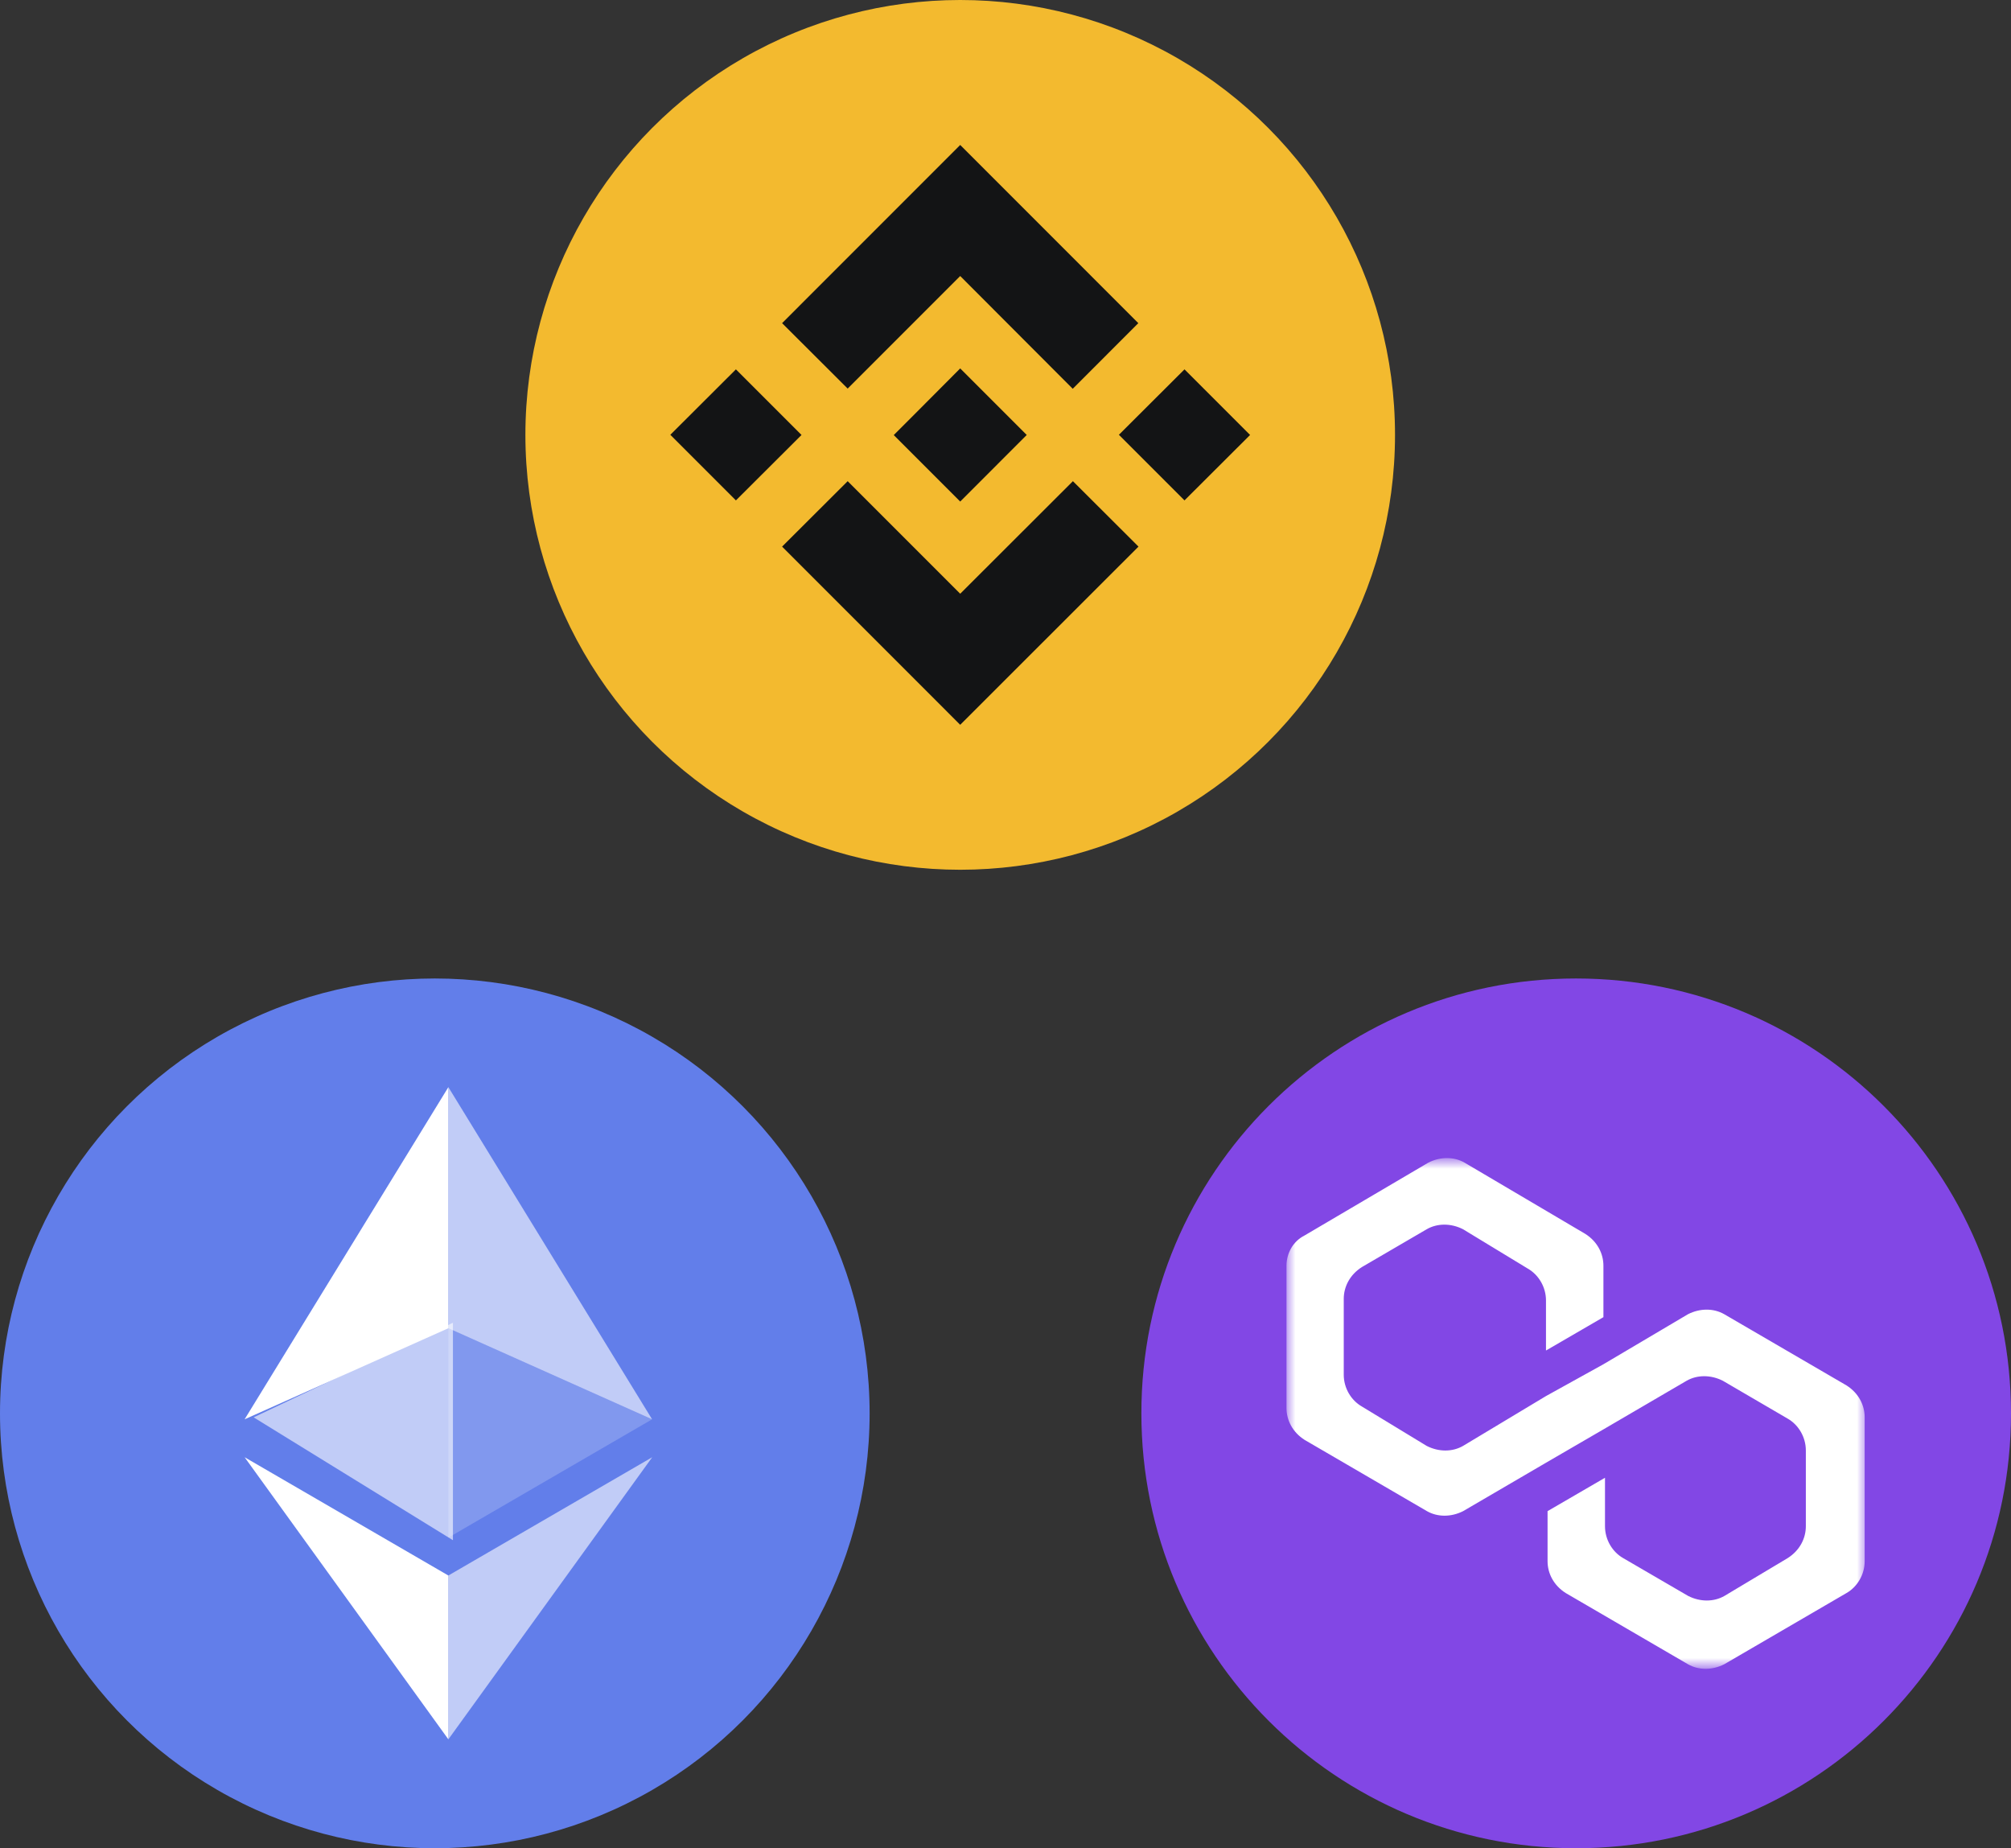 <?xml version="1.0" encoding="UTF-8"?>
<svg width="111px" height="102px" viewBox="0 0 111 102" version="1.1" xmlns="http://www.w3.org/2000/svg" xmlns:xlink="http://www.w3.org/1999/xlink">
    <rect x="0" y="0" width="111" height="102" fill="#333333" stroke="none"/>
    <title>Blockchan</title>
    <defs>
        <rect id="path-1" x="0" y="0" width="32" height="28"></rect>
    </defs>
    <g id="Bridge" stroke="none" stroke-width="1" fill="none" fill-rule="evenodd">
        <g id="Blockchan">
            <g id="BSC" transform="translate(29, 0)">
                <circle id="Oval" fill="#F3BA2F" cx="24" cy="24" r="24"></circle>
                <g id="Icons_x2F_icon-24_x2F_networks_x2F_binance_x5F_smart_x5F_chain" transform="translate(8, 8)" fill="#131415">
                    <path d="M22.221,18.555 L25.841,22.166 L16,32 L6.169,22.166 L9.789,18.555 L16,24.767 L22.221,18.555 Z M16,12.332 L19.672,16.005 L19.672,16.005 L19.672,16.005 L16,19.679 L12.338,16.016 L12.338,16.005 L12.338,16.005 L12.983,15.36 L13.295,15.048 L16,12.332 Z M3.62,12.384 L7.241,16.005 L3.62,19.616 L0,15.995 L3.62,12.384 Z M28.38,12.384 L32,16.005 L28.38,19.616 L24.759,15.995 L28.38,12.384 Z M16,0 L25.831,9.834 L22.211,13.456 L16,7.233 L9.789,13.445 L6.169,9.834 L16,0 Z" id="Combined-Shape"></path>
                </g>
            </g>
            <g id="Polygon" transform="translate(63, 54)">
                <path d="M23.991,0 L23.991,0 C37.251,0 48,10.746 48,24.005 L48,24.005 C48,37.263 37.251,48 24,48 L24,48 C10.739,48 0,37.254 0,24.005 L0,24.005 C-0.009,10.746 10.739,0 23.991,0 Z" id="Path" fill="#8247E5" fill-rule="nonzero"></path>
                <g id="Clipped" transform="translate(8, 10)">
                    <mask id="mask-2" fill="white">
                        <use xlink:href="#path-1"></use>
                    </mask>
                    <g id="SVGID_1_"></g>
                    <path d="M24.171,8.528 C23.585,8.192 22.835,8.192 22.172,8.528 L17.503,11.29 L14.333,13.046 L9.751,15.799 C9.165,16.134 8.415,16.134 7.753,15.799 L4.169,13.621 C3.583,13.285 3.17,12.614 3.17,11.866 L3.17,7.683 C3.17,7.012 3.506,6.35 4.169,5.928 L7.753,3.837 C8.339,3.501 9.088,3.501 9.751,3.837 L13.334,6.014 C13.92,6.35 14.333,7.022 14.333,7.77 L14.333,10.532 L17.503,8.691 L17.503,5.851 C17.503,5.18 17.167,4.518 16.504,4.096 L9.837,0.163 C9.251,-0.173 8.502,-0.173 7.839,0.163 L1.009,4.182 C0.346,4.518 0.01,5.189 0.01,5.851 L0.01,13.707 C0.01,14.379 0.346,15.041 1.009,15.463 L7.762,19.396 C8.348,19.731 9.098,19.731 9.76,19.396 L14.343,16.719 L17.513,14.878 L22.095,12.201 C22.681,11.866 23.431,11.866 24.094,12.201 L27.677,14.293 C28.263,14.628 28.676,15.3 28.676,16.048 L28.676,20.23 C28.676,20.902 28.34,21.564 27.677,21.986 L24.18,24.077 C23.594,24.412 22.845,24.412 22.182,24.077 L18.589,21.986 C18.003,21.65 17.59,20.978 17.59,20.23 L17.59,17.554 L14.42,19.396 L14.42,22.158 C14.42,22.83 14.756,23.492 15.419,23.914 L22.172,27.847 C22.758,28.182 23.508,28.182 24.171,27.847 L30.924,23.914 C31.51,23.578 31.923,22.906 31.923,22.158 L31.923,14.216 C31.923,13.544 31.587,12.882 30.924,12.46 L24.171,8.528 Z" id="Path" fill="#FFFFFF" fill-rule="nonzero" mask="url(#mask-2)"></path>
                </g>
            </g>
            <g id="Ethereum" transform="translate(0, 54)" fill-rule="nonzero">
                <g id="Group-45">
                    <circle id="Oval" fill="#627EEA" cx="24" cy="24" r="24"></circle>
                    <polygon id="Path" fill-opacity="0.602" fill="#FFFFFF" points="24.748 5.997 24.748 19.302 35.993 24.328"></polygon>
                    <polygon id="Path_1_" fill="#FFFFFF" points="24.748 5.997 13.502 24.328 24.748 19.302"></polygon>
                    <polygon id="Path_2_" fill-opacity="0.602" fill="#FFFFFF" points="24.748 32.949 24.748 41.99 36 26.421"></polygon>
                    <polygon id="Path_3_" fill="#FFFFFF" points="24.748 41.99 24.748 32.949 13.502 26.421"></polygon>
                    <polygon id="Path_4_" fill-opacity="0.2" fill="#FFFFFF" points="24.748 30.856 35.993 24.328 24.748 19.302"></polygon>
                </g>
                <polygon id="Path_5_" fill-opacity="0.602" fill="#FFFFFF" points="14 24.22 25 31 25 19"></polygon>
            </g>
        </g>
    </g>
</svg>
